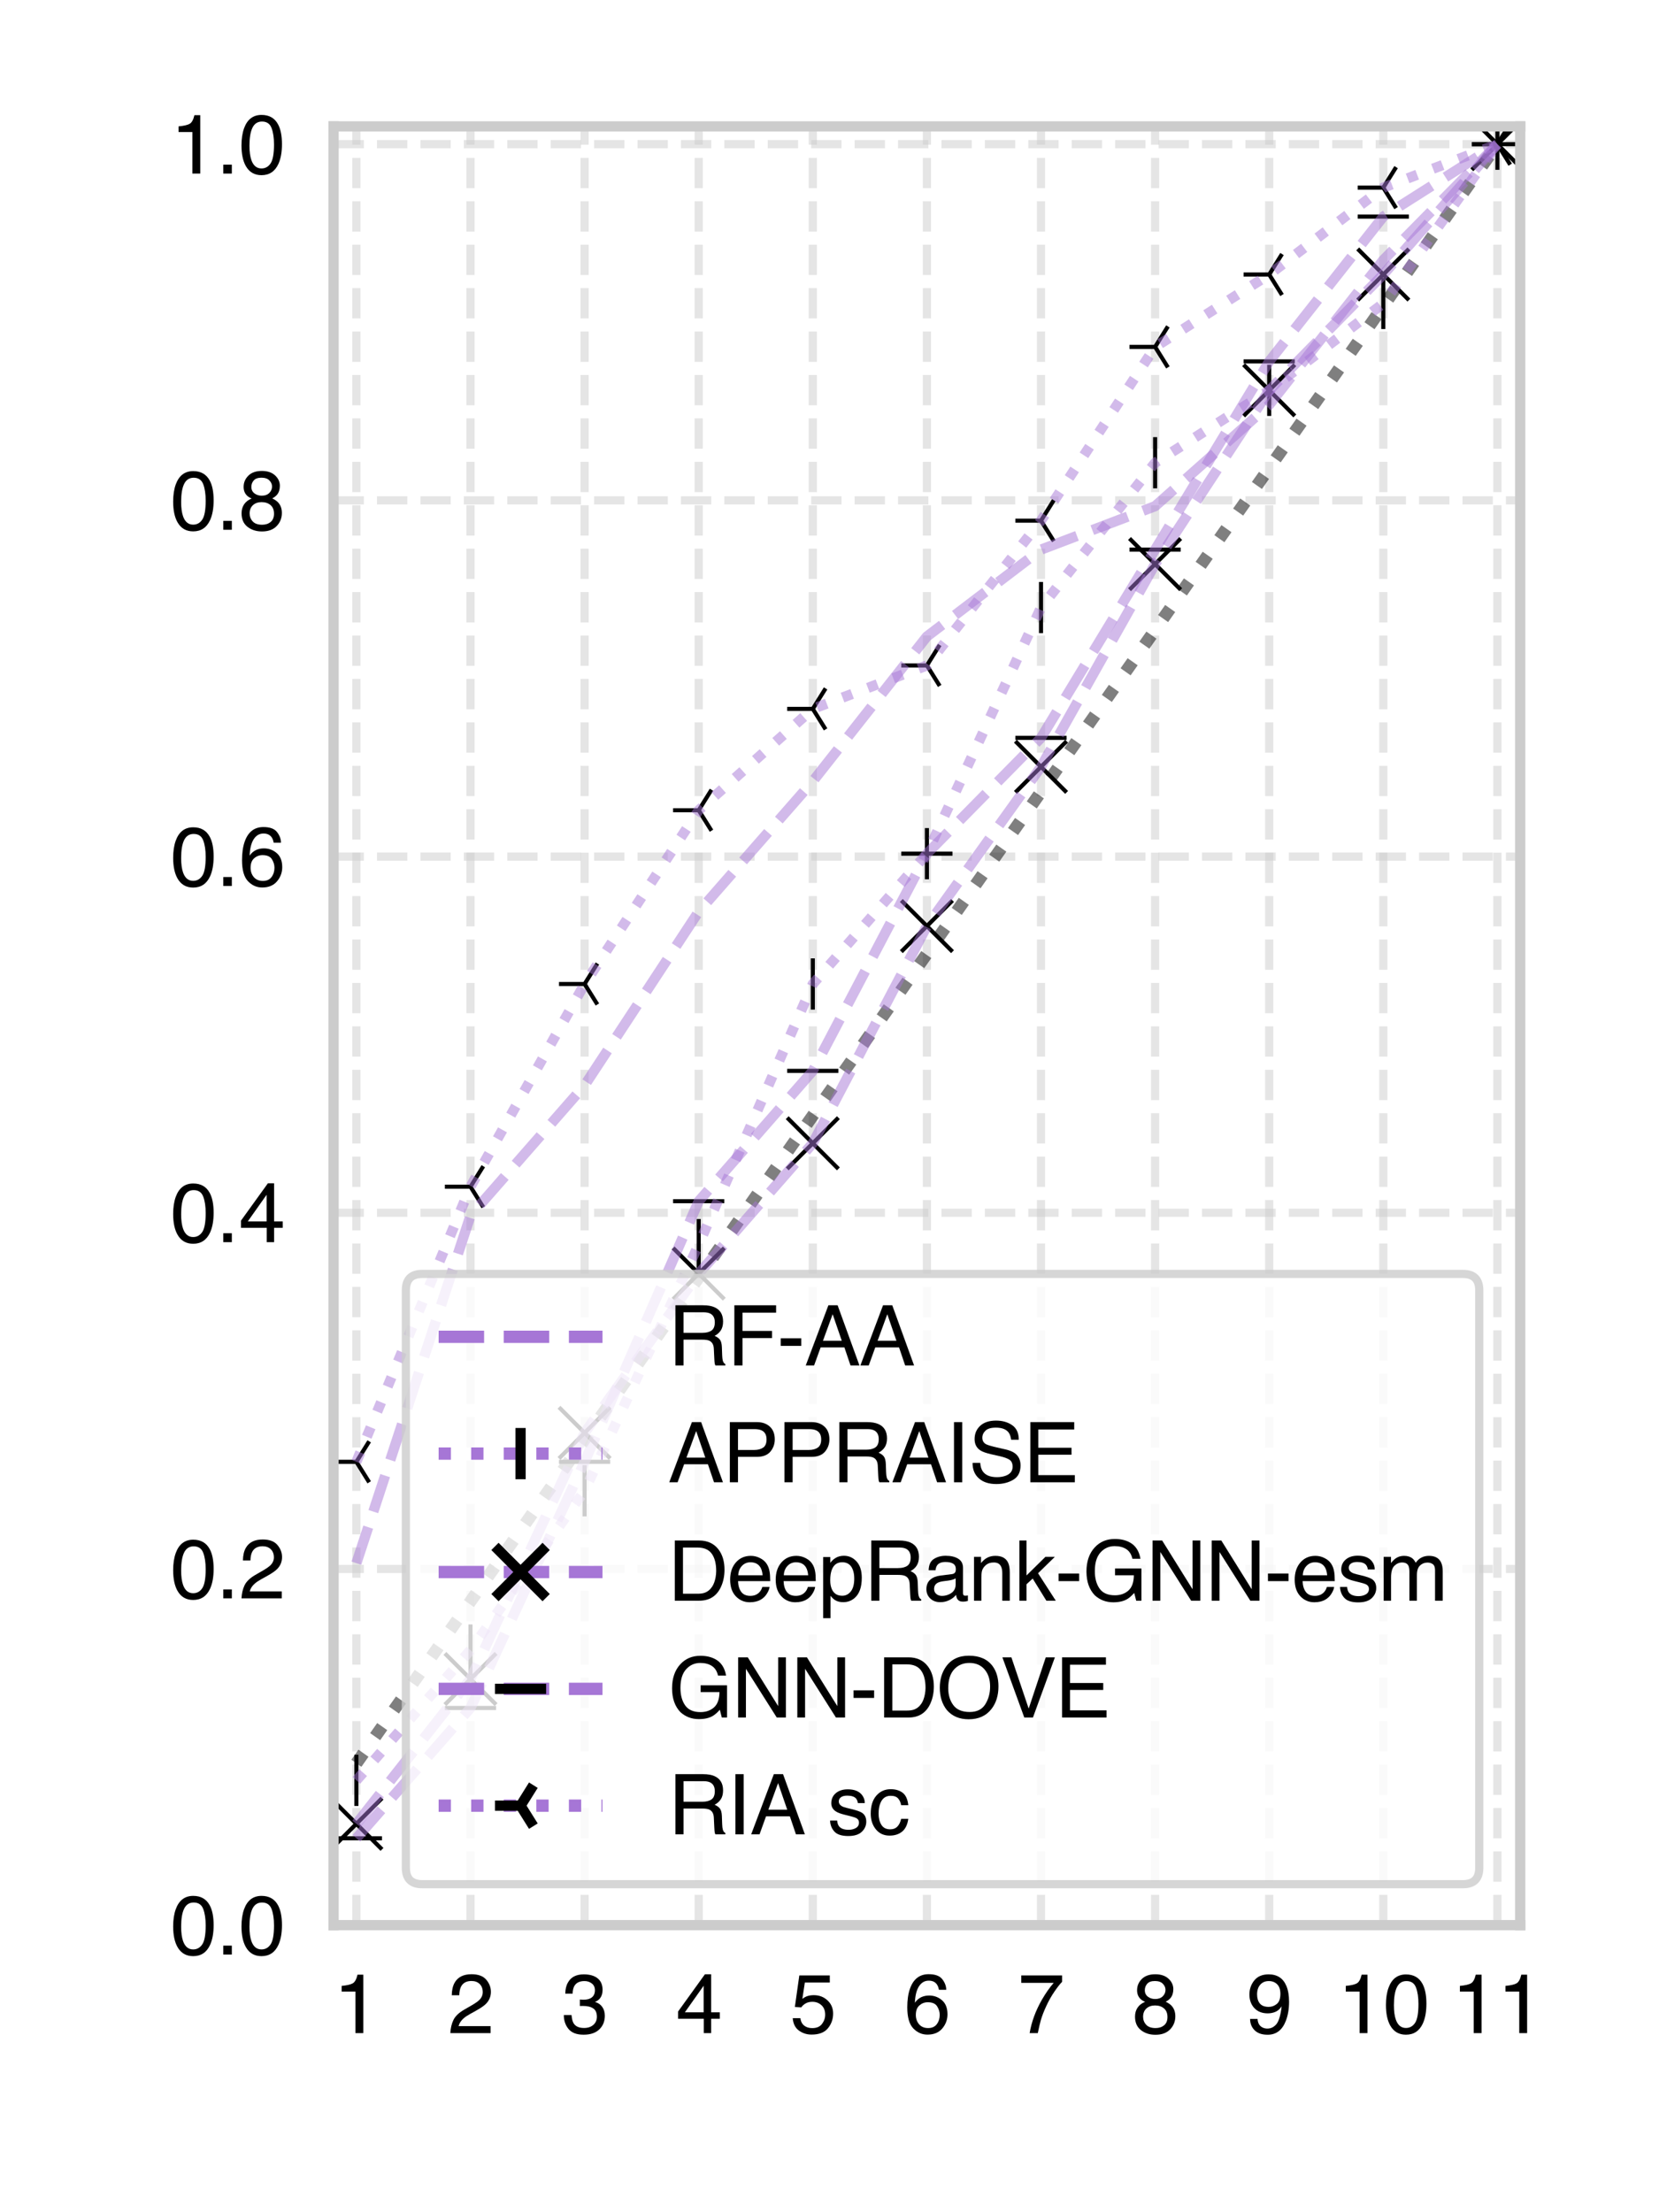 <?xml version="1.0" encoding="utf-8" standalone="no"?>
<!DOCTYPE svg PUBLIC "-//W3C//DTD SVG 1.1//EN"
  "http://www.w3.org/Graphics/SVG/1.1/DTD/svg11.dtd">
<svg xmlns:xlink="http://www.w3.org/1999/xlink" width="162pt" height="216pt" viewBox="0 0 162 216" xmlns="http://www.w3.org/2000/svg" version="1.1">
 <defs>
  <style type="text/css">*{stroke-linejoin: round; stroke-linecap: butt}</style>
 </defs>
 <g id="figure_1">
  <g id="patch_1">
   <path d="M 0 216 
L 162 216 
L 162 0 
L 0 0 
z
" style="fill: #ffffff"/>
  </g>
  <g id="axes_1">
   <g id="patch_2">
    <path d="M 32.573 187.972 
L 148.449 187.972 
L 148.449 12.34 
L 32.573 12.34 
z
" style="fill: #ffffff"/>
   </g>
   <g id="matplotlib.axis_1">
    <g id="xtick_1">
     <g id="line2d_1">
      <path d="M 34.801 187.972 
L 34.801 12.34 
" clip-path="url(#pb4ce91ebf4)" style="fill: none; stroke-dasharray: 2.96,1.28; stroke-dashoffset: 0; stroke: #cccccc; stroke-opacity: 0.5; stroke-width: 0.8"/>
     </g>
     <g id="text_1">
      <!-- 1 -->
      <g transform="translate(32.577 198.511) scale(0.08 -0.08)">
       <defs>
        <path id="Helvetica-31" d="M 613 3169 
L 613 3600 
Q 1222 3659 1462 3798 
Q 1703 3938 1822 4456 
L 2266 4456 
L 2266 0 
L 1666 0 
L 1666 3169 
L 613 3169 
z
" transform="scale(0.016)"/>
       </defs>
       <use xlink:href="#Helvetica-31"/>
      </g>
     </g>
    </g>
    <g id="xtick_2">
     <g id="line2d_2">
      <path d="M 45.943 187.972 
L 45.943 12.34 
" clip-path="url(#pb4ce91ebf4)" style="fill: none; stroke-dasharray: 2.96,1.28; stroke-dashoffset: 0; stroke: #cccccc; stroke-opacity: 0.5; stroke-width: 0.8"/>
     </g>
     <g id="text_2">
      <!-- 2 -->
      <g transform="translate(43.719 198.511) scale(0.08 -0.08)">
       <defs>
        <path id="Helvetica-32" d="M 200 0 
Q 231 578 439 1006 
Q 647 1434 1250 1784 
L 1850 2131 
Q 2253 2366 2416 2531 
Q 2672 2791 2672 3125 
Q 2672 3516 2437 3745 
Q 2203 3975 1813 3975 
Q 1234 3975 1013 3538 
Q 894 3303 881 2888 
L 309 2888 
Q 319 3472 525 3841 
Q 891 4491 1816 4491 
Q 2584 4491 2939 4075 
Q 3294 3659 3294 3150 
Q 3294 2613 2916 2231 
Q 2697 2009 2131 1694 
L 1703 1456 
Q 1397 1288 1222 1134 
Q 909 863 828 531 
L 3272 531 
L 3272 0 
L 200 0 
z
" transform="scale(0.016)"/>
       </defs>
       <use xlink:href="#Helvetica-32"/>
      </g>
     </g>
    </g>
    <g id="xtick_3">
     <g id="line2d_3">
      <path d="M 57.085 187.972 
L 57.085 12.34 
" clip-path="url(#pb4ce91ebf4)" style="fill: none; stroke-dasharray: 2.96,1.28; stroke-dashoffset: 0; stroke: #cccccc; stroke-opacity: 0.5; stroke-width: 0.8"/>
     </g>
     <g id="text_3">
      <!-- 3 -->
      <g transform="translate(54.861 198.511) scale(0.08 -0.08)">
       <defs>
        <path id="Helvetica-33" d="M 1663 -122 
Q 869 -122 511 314 
Q 153 750 153 1375 
L 741 1375 
Q 778 941 903 744 
Q 1122 391 1694 391 
Q 2138 391 2406 628 
Q 2675 866 2675 1241 
Q 2675 1703 2392 1887 
Q 2109 2072 1606 2072 
Q 1550 2072 1492 2070 
Q 1434 2069 1375 2066 
L 1375 2563 
Q 1463 2553 1522 2550 
Q 1581 2547 1650 2547 
Q 1966 2547 2169 2647 
Q 2525 2822 2525 3272 
Q 2525 3606 2287 3787 
Q 2050 3969 1734 3969 
Q 1172 3969 956 3594 
Q 838 3388 822 3006 
L 266 3006 
Q 266 3506 466 3856 
Q 809 4481 1675 4481 
Q 2359 4481 2734 4176 
Q 3109 3872 3109 3294 
Q 3109 2881 2888 2625 
Q 2750 2466 2531 2375 
Q 2884 2278 3082 2001 
Q 3281 1725 3281 1325 
Q 3281 684 2859 281 
Q 2438 -122 1663 -122 
z
" transform="scale(0.016)"/>
       </defs>
       <use xlink:href="#Helvetica-33"/>
      </g>
     </g>
    </g>
    <g id="xtick_4">
     <g id="line2d_4">
      <path d="M 68.227 187.972 
L 68.227 12.34 
" clip-path="url(#pb4ce91ebf4)" style="fill: none; stroke-dasharray: 2.96,1.28; stroke-dashoffset: 0; stroke: #cccccc; stroke-opacity: 0.5; stroke-width: 0.8"/>
     </g>
     <g id="text_4">
      <!-- 4 -->
      <g transform="translate(66.003 198.511) scale(0.08 -0.08)">
       <defs>
        <path id="Helvetica-34" d="M 2116 1584 
L 2116 3613 
L 681 1584 
L 2116 1584 
z
M 2125 0 
L 2125 1094 
L 163 1094 
L 163 1644 
L 2213 4488 
L 2688 4488 
L 2688 1584 
L 3347 1584 
L 3347 1094 
L 2688 1094 
L 2688 0 
L 2125 0 
z
" transform="scale(0.016)"/>
       </defs>
       <use xlink:href="#Helvetica-34"/>
      </g>
     </g>
    </g>
    <g id="xtick_5">
     <g id="line2d_5">
      <path d="M 79.369 187.972 
L 79.369 12.34 
" clip-path="url(#pb4ce91ebf4)" style="fill: none; stroke-dasharray: 2.96,1.28; stroke-dashoffset: 0; stroke: #cccccc; stroke-opacity: 0.5; stroke-width: 0.8"/>
     </g>
     <g id="text_5">
      <!-- 5 -->
      <g transform="translate(77.145 198.511) scale(0.08 -0.08)">
       <defs>
        <path id="Helvetica-35" d="M 791 1141 
Q 847 659 1238 475 
Q 1438 381 1700 381 
Q 2200 381 2440 700 
Q 2681 1019 2681 1406 
Q 2681 1875 2395 2131 
Q 2109 2388 1709 2388 
Q 1419 2388 1211 2275 
Q 1003 2163 856 1963 
L 369 1991 
L 709 4400 
L 3034 4400 
L 3034 3856 
L 1131 3856 
L 941 2613 
Q 1097 2731 1238 2791 
Q 1488 2894 1816 2894 
Q 2431 2894 2859 2497 
Q 3288 2100 3288 1491 
Q 3288 856 2895 371 
Q 2503 -113 1644 -113 
Q 1097 -113 676 195 
Q 256 503 206 1141 
L 791 1141 
z
" transform="scale(0.016)"/>
       </defs>
       <use xlink:href="#Helvetica-35"/>
      </g>
     </g>
    </g>
    <g id="xtick_6">
     <g id="line2d_6">
      <path d="M 90.511 187.972 
L 90.511 12.34 
" clip-path="url(#pb4ce91ebf4)" style="fill: none; stroke-dasharray: 2.96,1.28; stroke-dashoffset: 0; stroke: #cccccc; stroke-opacity: 0.5; stroke-width: 0.8"/>
     </g>
     <g id="text_6">
      <!-- 6 -->
      <g transform="translate(88.286 198.511) scale(0.08 -0.08)">
       <defs>
        <path id="Helvetica-36" d="M 1872 4494 
Q 2622 4494 2917 4105 
Q 3213 3716 3213 3303 
L 2656 3303 
Q 2606 3569 2497 3719 
Q 2294 4000 1881 4000 
Q 1409 4000 1131 3564 
Q 853 3128 822 2316 
Q 1016 2600 1309 2741 
Q 1578 2866 1909 2866 
Q 2472 2866 2890 2506 
Q 3309 2147 3309 1434 
Q 3309 825 2912 354 
Q 2516 -116 1781 -116 
Q 1153 -116 697 361 
Q 241 838 241 1966 
Q 241 2800 444 3381 
Q 834 4494 1872 4494 
z
M 1831 384 
Q 2275 384 2495 682 
Q 2716 981 2716 1388 
Q 2716 1731 2519 2042 
Q 2322 2353 1803 2353 
Q 1441 2353 1167 2112 
Q 894 1872 894 1388 
Q 894 963 1142 673 
Q 1391 384 1831 384 
z
" transform="scale(0.016)"/>
       </defs>
       <use xlink:href="#Helvetica-36"/>
      </g>
     </g>
    </g>
    <g id="xtick_7">
     <g id="line2d_7">
      <path d="M 101.653 187.972 
L 101.653 12.34 
" clip-path="url(#pb4ce91ebf4)" style="fill: none; stroke-dasharray: 2.96,1.28; stroke-dashoffset: 0; stroke: #cccccc; stroke-opacity: 0.5; stroke-width: 0.8"/>
     </g>
     <g id="text_7">
      <!-- 7 -->
      <g transform="translate(99.428 198.511) scale(0.08 -0.08)">
       <defs>
        <path id="Helvetica-37" d="M 3347 4400 
L 3347 3909 
Q 3131 3700 2773 3181 
Q 2416 2663 2141 2063 
Q 1869 1478 1728 997 
Q 1638 688 1494 0 
L 872 0 
Q 1084 1281 1809 2550 
Q 2238 3294 2709 3834 
L 234 3834 
L 234 4400 
L 3347 4400 
z
" transform="scale(0.016)"/>
       </defs>
       <use xlink:href="#Helvetica-37"/>
      </g>
     </g>
    </g>
    <g id="xtick_8">
     <g id="line2d_8">
      <path d="M 112.795 187.972 
L 112.795 12.34 
" clip-path="url(#pb4ce91ebf4)" style="fill: none; stroke-dasharray: 2.96,1.28; stroke-dashoffset: 0; stroke: #cccccc; stroke-opacity: 0.5; stroke-width: 0.8"/>
     </g>
     <g id="text_8">
      <!-- 8 -->
      <g transform="translate(110.57 198.511) scale(0.08 -0.08)">
       <defs>
        <path id="Helvetica-38" d="M 1741 2600 
Q 2113 2600 2322 2808 
Q 2531 3016 2531 3303 
Q 2531 3553 2331 3762 
Q 2131 3972 1722 3972 
Q 1316 3972 1134 3762 
Q 953 3553 953 3272 
Q 953 2956 1187 2778 
Q 1422 2600 1741 2600 
z
M 1775 384 
Q 2166 384 2423 595 
Q 2681 806 2681 1225 
Q 2681 1659 2415 1884 
Q 2150 2109 1734 2109 
Q 1331 2109 1076 1879 
Q 822 1650 822 1244 
Q 822 894 1055 639 
Q 1288 384 1775 384 
z
M 975 2384 
Q 741 2484 609 2619 
Q 363 2869 363 3269 
Q 363 3769 725 4128 
Q 1088 4488 1753 4488 
Q 2397 4488 2762 4148 
Q 3128 3809 3128 3356 
Q 3128 2938 2916 2678 
Q 2797 2531 2547 2391 
Q 2825 2263 2984 2097 
Q 3281 1784 3281 1284 
Q 3281 694 2884 283 
Q 2488 -128 1763 -128 
Q 1109 -128 657 226 
Q 206 581 206 1256 
Q 206 1653 400 1942 
Q 594 2231 975 2384 
z
" transform="scale(0.016)"/>
       </defs>
       <use xlink:href="#Helvetica-38"/>
      </g>
     </g>
    </g>
    <g id="xtick_9">
     <g id="line2d_9">
      <path d="M 123.937 187.972 
L 123.937 12.34 
" clip-path="url(#pb4ce91ebf4)" style="fill: none; stroke-dasharray: 2.96,1.28; stroke-dashoffset: 0; stroke: #cccccc; stroke-opacity: 0.5; stroke-width: 0.8"/>
     </g>
     <g id="text_9">
      <!-- 9 -->
      <g transform="translate(121.712 198.511) scale(0.08 -0.08)">
       <defs>
        <path id="Helvetica-39" d="M 850 1081 
Q 875 616 1209 438 
Q 1381 344 1597 344 
Q 2000 344 2284 680 
Q 2569 1016 2688 2044 
Q 2500 1747 2223 1626 
Q 1947 1506 1628 1506 
Q 981 1506 604 1909 
Q 228 2313 228 2947 
Q 228 3556 600 4018 
Q 972 4481 1697 4481 
Q 2675 4481 3047 3600 
Q 3253 3116 3253 2388 
Q 3253 1566 3006 931 
Q 2597 -125 1619 -125 
Q 963 -125 622 219 
Q 281 563 281 1081 
L 850 1081 
z
M 1703 2000 
Q 2038 2000 2314 2220 
Q 2591 2441 2591 2991 
Q 2591 3484 2342 3726 
Q 2094 3969 1709 3969 
Q 1297 3969 1055 3692 
Q 813 3416 813 2953 
Q 813 2516 1025 2258 
Q 1238 2000 1703 2000 
z
" transform="scale(0.016)"/>
       </defs>
       <use xlink:href="#Helvetica-39"/>
      </g>
     </g>
    </g>
    <g id="xtick_10">
     <g id="line2d_10">
      <path d="M 135.078 187.972 
L 135.078 12.34 
" clip-path="url(#pb4ce91ebf4)" style="fill: none; stroke-dasharray: 2.96,1.28; stroke-dashoffset: 0; stroke: #cccccc; stroke-opacity: 0.5; stroke-width: 0.8"/>
     </g>
     <g id="text_10">
      <!-- 10 -->
      <g transform="translate(130.63 198.511) scale(0.08 -0.08)">
       <defs>
        <path id="Helvetica-30" d="M 1731 4475 
Q 2600 4475 2988 3759 
Q 3288 3206 3288 2244 
Q 3288 1331 3016 734 
Q 2622 -122 1728 -122 
Q 922 -122 528 578 
Q 200 1163 200 2147 
Q 200 2909 397 3456 
Q 766 4475 1731 4475 
z
M 1725 391 
Q 2163 391 2422 778 
Q 2681 1166 2681 2222 
Q 2681 2984 2493 3476 
Q 2306 3969 1766 3969 
Q 1269 3969 1039 3501 
Q 809 3034 809 2125 
Q 809 1441 956 1025 
Q 1181 391 1725 391 
z
" transform="scale(0.016)"/>
       </defs>
       <use xlink:href="#Helvetica-31"/>
       <use xlink:href="#Helvetica-30" transform="translate(55.615 0)"/>
      </g>
     </g>
    </g>
    <g id="xtick_11">
     <g id="line2d_11">
      <path d="M 146.22 187.972 
L 146.22 12.34 
" clip-path="url(#pb4ce91ebf4)" style="fill: none; stroke-dasharray: 2.96,1.28; stroke-dashoffset: 0; stroke: #cccccc; stroke-opacity: 0.5; stroke-width: 0.8"/>
     </g>
     <g id="text_11">
      <!-- 11 -->
      <g transform="translate(141.772 198.511) scale(0.08 -0.08)">
       <use xlink:href="#Helvetica-31"/>
       <use xlink:href="#Helvetica-31" transform="translate(55.615 0)"/>
      </g>
     </g>
    </g>
   </g>
   <g id="matplotlib.axis_2">
    <g id="ytick_1">
     <g id="line2d_12">
      <path d="M 32.573 187.972 
L 148.449 187.972 
" clip-path="url(#pb4ce91ebf4)" style="fill: none; stroke-dasharray: 2.96,1.28; stroke-dashoffset: 0; stroke: #cccccc; stroke-opacity: 0.5; stroke-width: 0.8"/>
     </g>
     <g id="text_12">
      <!-- 0.0 -->
      <g transform="translate(16.653 190.841) scale(0.08 -0.08)">
       <defs>
        <path id="Helvetica-2e" d="M 547 681 
L 1200 681 
L 1200 0 
L 547 0 
L 547 681 
z
" transform="scale(0.016)"/>
       </defs>
       <use xlink:href="#Helvetica-30"/>
       <use xlink:href="#Helvetica-2e" transform="translate(55.615 0)"/>
       <use xlink:href="#Helvetica-30" transform="translate(83.398 0)"/>
      </g>
     </g>
    </g>
    <g id="ytick_2">
     <g id="line2d_13">
      <path d="M 32.573 153.193 
L 148.449 153.193 
" clip-path="url(#pb4ce91ebf4)" style="fill: none; stroke-dasharray: 2.96,1.28; stroke-dashoffset: 0; stroke: #cccccc; stroke-opacity: 0.5; stroke-width: 0.8"/>
     </g>
     <g id="text_13">
      <!-- 0.2 -->
      <g transform="translate(16.653 156.063) scale(0.08 -0.08)">
       <use xlink:href="#Helvetica-30"/>
       <use xlink:href="#Helvetica-2e" transform="translate(55.615 0)"/>
       <use xlink:href="#Helvetica-32" transform="translate(83.398 0)"/>
      </g>
     </g>
    </g>
    <g id="ytick_3">
     <g id="line2d_14">
      <path d="M 32.573 118.415 
L 148.449 118.415 
" clip-path="url(#pb4ce91ebf4)" style="fill: none; stroke-dasharray: 2.96,1.28; stroke-dashoffset: 0; stroke: #cccccc; stroke-opacity: 0.5; stroke-width: 0.8"/>
     </g>
     <g id="text_14">
      <!-- 0.4 -->
      <g transform="translate(16.653 121.284) scale(0.08 -0.08)">
       <use xlink:href="#Helvetica-30"/>
       <use xlink:href="#Helvetica-2e" transform="translate(55.615 0)"/>
       <use xlink:href="#Helvetica-34" transform="translate(83.398 0)"/>
      </g>
     </g>
    </g>
    <g id="ytick_4">
     <g id="line2d_15">
      <path d="M 32.573 83.636 
L 148.449 83.636 
" clip-path="url(#pb4ce91ebf4)" style="fill: none; stroke-dasharray: 2.96,1.28; stroke-dashoffset: 0; stroke: #cccccc; stroke-opacity: 0.5; stroke-width: 0.8"/>
     </g>
     <g id="text_15">
      <!-- 0.6 -->
      <g transform="translate(16.653 86.505) scale(0.08 -0.08)">
       <use xlink:href="#Helvetica-30"/>
       <use xlink:href="#Helvetica-2e" transform="translate(55.615 0)"/>
       <use xlink:href="#Helvetica-36" transform="translate(83.398 0)"/>
      </g>
     </g>
    </g>
    <g id="ytick_5">
     <g id="line2d_16">
      <path d="M 32.573 48.857 
L 148.449 48.857 
" clip-path="url(#pb4ce91ebf4)" style="fill: none; stroke-dasharray: 2.96,1.28; stroke-dashoffset: 0; stroke: #cccccc; stroke-opacity: 0.5; stroke-width: 0.8"/>
     </g>
     <g id="text_16">
      <!-- 0.8 -->
      <g transform="translate(16.653 51.727) scale(0.08 -0.08)">
       <use xlink:href="#Helvetica-30"/>
       <use xlink:href="#Helvetica-2e" transform="translate(55.615 0)"/>
       <use xlink:href="#Helvetica-38" transform="translate(83.398 0)"/>
      </g>
     </g>
    </g>
    <g id="ytick_6">
     <g id="line2d_17">
      <path d="M 32.573 14.079 
L 148.449 14.079 
" clip-path="url(#pb4ce91ebf4)" style="fill: none; stroke-dasharray: 2.96,1.28; stroke-dashoffset: 0; stroke: #cccccc; stroke-opacity: 0.5; stroke-width: 0.8"/>
     </g>
     <g id="text_17">
      <!-- 1.0 -->
      <g transform="translate(16.653 16.948) scale(0.08 -0.08)">
       <use xlink:href="#Helvetica-31"/>
       <use xlink:href="#Helvetica-2e" transform="translate(55.615 0)"/>
       <use xlink:href="#Helvetica-30" transform="translate(83.398 0)"/>
      </g>
     </g>
    </g>
   </g>
   <g id="FillBetweenPolyCollection_1"/>
   <g id="FillBetweenPolyCollection_2"/>
   <g id="FillBetweenPolyCollection_3"/>
   <g id="FillBetweenPolyCollection_4"/>
   <g id="FillBetweenPolyCollection_5"/>
   <g id="FillBetweenPolyCollection_6"/>
   <g id="FillBetweenPolyCollection_7"/>
   <g id="FillBetweenPolyCollection_8"/>
   <g id="FillBetweenPolyCollection_9"/>
   <g id="FillBetweenPolyCollection_10"/>
   <g id="FillBetweenPolyCollection_11"/>
   <g id="FillBetweenPolyCollection_12"/>
   <g id="FillBetweenPolyCollection_13"/>
   <g id="FillBetweenPolyCollection_14"/>
   <g id="FillBetweenPolyCollection_15"/>
   <g id="FillBetweenPolyCollection_16"/>
   <g id="FillBetweenPolyCollection_17"/>
   <g id="FillBetweenPolyCollection_18"/>
   <g id="FillBetweenPolyCollection_19"/>
   <g id="FillBetweenPolyCollection_20"/>
   <g id="FillBetweenPolyCollection_21"/>
   <g id="FillBetweenPolyCollection_22"/>
   <g id="FillBetweenPolyCollection_23"/>
   <g id="FillBetweenPolyCollection_24"/>
   <g id="FillBetweenPolyCollection_25"/>
   <g id="FillBetweenPolyCollection_26"/>
   <g id="FillBetweenPolyCollection_27"/>
   <g id="PathCollection_1">
    <path clip-path="url(#pb4ce91ebf4)" style="stroke: #000000; stroke-width: 0.4"/>
    <path clip-path="url(#pb4ce91ebf4)" style="stroke: #000000; stroke-width: 0.4"/>
    <path clip-path="url(#pb4ce91ebf4)" style="stroke: #000000; stroke-width: 0.4"/>
    <path clip-path="url(#pb4ce91ebf4)" style="stroke: #000000; stroke-width: 0.4"/>
    <path clip-path="url(#pb4ce91ebf4)" style="stroke: #000000; stroke-width: 0.4"/>
    <path clip-path="url(#pb4ce91ebf4)" style="stroke: #000000; stroke-width: 0.4"/>
    <path clip-path="url(#pb4ce91ebf4)" style="stroke: #000000; stroke-width: 0.4"/>
    <path clip-path="url(#pb4ce91ebf4)" style="stroke: #000000; stroke-width: 0.4"/>
    <path clip-path="url(#pb4ce91ebf4)" style="stroke: #000000; stroke-width: 0.4"/>
    <path clip-path="url(#pb4ce91ebf4)" style="stroke: #000000; stroke-width: 0.4"/>
    <path clip-path="url(#pb4ce91ebf4)" style="stroke: #000000; stroke-width: 0.4"/>
    <path d="M 34.801 176.334 
L 34.801 171.334 
" clip-path="url(#pb4ce91ebf4)" style="stroke: #000000; stroke-width: 0.4"/>
    <path d="M 45.943 163.61 
L 45.943 158.61 
" clip-path="url(#pb4ce91ebf4)" style="stroke: #000000; stroke-width: 0.4"/>
    <path d="M 57.085 148.059 
L 57.085 143.059 
" clip-path="url(#pb4ce91ebf4)" style="stroke: #000000; stroke-width: 0.4"/>
    <path d="M 68.227 124.025 
L 68.227 119.025 
" clip-path="url(#pb4ce91ebf4)" style="stroke: #000000; stroke-width: 0.4"/>
    <path d="M 79.369 98.577 
L 79.369 93.577 
" clip-path="url(#pb4ce91ebf4)" style="stroke: #000000; stroke-width: 0.4"/>
    <path d="M 90.511 85.853 
L 90.511 80.853 
" clip-path="url(#pb4ce91ebf4)" style="stroke: #000000; stroke-width: 0.4"/>
    <path d="M 101.653 61.819 
L 101.653 56.819 
" clip-path="url(#pb4ce91ebf4)" style="stroke: #000000; stroke-width: 0.4"/>
    <path d="M 112.795 47.682 
L 112.795 42.682 
" clip-path="url(#pb4ce91ebf4)" style="stroke: #000000; stroke-width: 0.4"/>
    <path d="M 123.937 40.613 
L 123.937 35.613 
" clip-path="url(#pb4ce91ebf4)" style="stroke: #000000; stroke-width: 0.4"/>
    <path d="M 135.078 32.13 
L 135.078 27.13 
" clip-path="url(#pb4ce91ebf4)" style="stroke: #000000; stroke-width: 0.4"/>
    <path d="M 146.22 16.579 
L 146.22 11.579 
" clip-path="url(#pb4ce91ebf4)" style="stroke: #000000; stroke-width: 0.4"/>
    <path d="M 32.301 180.576 
L 37.301 175.576 
M 32.301 175.576 
L 37.301 180.576 
" clip-path="url(#pb4ce91ebf4)" style="stroke: #000000; stroke-width: 0.4"/>
    <path d="M 43.443 166.438 
L 48.443 161.438 
M 43.443 161.438 
L 48.443 166.438 
" clip-path="url(#pb4ce91ebf4)" style="stroke: #000000; stroke-width: 0.4"/>
    <path d="M 54.585 142.404 
L 59.585 137.404 
M 54.585 137.404 
L 59.585 142.404 
" clip-path="url(#pb4ce91ebf4)" style="stroke: #000000; stroke-width: 0.4"/>
    <path d="M 65.727 126.853 
L 70.727 121.853 
M 65.727 121.853 
L 70.727 126.853 
" clip-path="url(#pb4ce91ebf4)" style="stroke: #000000; stroke-width: 0.4"/>
    <path d="M 76.869 114.129 
L 81.869 109.129 
M 76.869 109.129 
L 81.869 114.129 
" clip-path="url(#pb4ce91ebf4)" style="stroke: #000000; stroke-width: 0.4"/>
    <path d="M 88.011 92.922 
L 93.011 87.922 
M 88.011 87.922 
L 93.011 92.922 
" clip-path="url(#pb4ce91ebf4)" style="stroke: #000000; stroke-width: 0.4"/>
    <path d="M 99.153 77.371 
L 104.153 72.371 
M 99.153 72.371 
L 104.153 77.371 
" clip-path="url(#pb4ce91ebf4)" style="stroke: #000000; stroke-width: 0.4"/>
    <path d="M 110.295 57.578 
L 115.295 52.578 
M 110.295 52.578 
L 115.295 57.578 
" clip-path="url(#pb4ce91ebf4)" style="stroke: #000000; stroke-width: 0.4"/>
    <path d="M 121.437 40.613 
L 126.437 35.613 
M 121.437 35.613 
L 126.437 40.613 
" clip-path="url(#pb4ce91ebf4)" style="stroke: #000000; stroke-width: 0.4"/>
    <path d="M 132.578 29.303 
L 137.578 24.303 
M 132.578 24.303 
L 137.578 29.303 
" clip-path="url(#pb4ce91ebf4)" style="stroke: #000000; stroke-width: 0.4"/>
    <path d="M 143.72 16.579 
L 148.72 11.579 
M 143.72 11.579 
L 148.72 16.579 
" clip-path="url(#pb4ce91ebf4)" style="stroke: #000000; stroke-width: 0.4"/>
    <path d="M 37.301 179.489 
L 32.301 179.489 
" clip-path="url(#pb4ce91ebf4)" style="stroke: #000000; stroke-width: 0.4"/>
    <path d="M 48.443 166.766 
L 43.443 166.766 
" clip-path="url(#pb4ce91ebf4)" style="stroke: #000000; stroke-width: 0.4"/>
    <path d="M 59.585 142.731 
L 54.585 142.731 
" clip-path="url(#pb4ce91ebf4)" style="stroke: #000000; stroke-width: 0.4"/>
    <path d="M 70.727 117.284 
L 65.727 117.284 
" clip-path="url(#pb4ce91ebf4)" style="stroke: #000000; stroke-width: 0.4"/>
    <path d="M 81.869 104.56 
L 76.869 104.56 
" clip-path="url(#pb4ce91ebf4)" style="stroke: #000000; stroke-width: 0.4"/>
    <path d="M 93.011 83.353 
L 88.011 83.353 
" clip-path="url(#pb4ce91ebf4)" style="stroke: #000000; stroke-width: 0.4"/>
    <path d="M 104.153 72.043 
L 99.153 72.043 
" clip-path="url(#pb4ce91ebf4)" style="stroke: #000000; stroke-width: 0.4"/>
    <path d="M 115.295 53.664 
L 110.295 53.664 
" clip-path="url(#pb4ce91ebf4)" style="stroke: #000000; stroke-width: 0.4"/>
    <path d="M 126.437 35.285 
L 121.437 35.285 
" clip-path="url(#pb4ce91ebf4)" style="stroke: #000000; stroke-width: 0.4"/>
    <path d="M 137.578 21.148 
L 132.578 21.148 
" clip-path="url(#pb4ce91ebf4)" style="stroke: #000000; stroke-width: 0.4"/>
    <path d="M 148.72 14.079 
L 143.72 14.079 
" clip-path="url(#pb4ce91ebf4)" style="stroke: #000000; stroke-width: 0.4"/>
    <path d="M 34.801 142.731 
L 32.301 142.731 
M 34.801 142.731 
L 36.051 144.731 
M 34.801 142.731 
L 36.051 140.731 
" clip-path="url(#pb4ce91ebf4)" style="stroke: #000000; stroke-width: 0.4"/>
    <path d="M 45.943 115.87 
L 43.443 115.87 
M 45.943 115.87 
L 47.193 117.87 
M 45.943 115.87 
L 47.193 113.87 
" clip-path="url(#pb4ce91ebf4)" style="stroke: #000000; stroke-width: 0.4"/>
    <path d="M 57.085 96.077 
L 54.585 96.077 
M 57.085 96.077 
L 58.335 98.077 
M 57.085 96.077 
L 58.335 94.077 
" clip-path="url(#pb4ce91ebf4)" style="stroke: #000000; stroke-width: 0.4"/>
    <path d="M 68.227 79.112 
L 65.727 79.112 
M 68.227 79.112 
L 69.477 81.112 
M 68.227 79.112 
L 69.477 77.112 
" clip-path="url(#pb4ce91ebf4)" style="stroke: #000000; stroke-width: 0.4"/>
    <path d="M 79.369 69.216 
L 76.869 69.216 
M 79.369 69.216 
L 80.619 71.216 
M 79.369 69.216 
L 80.619 67.216 
" clip-path="url(#pb4ce91ebf4)" style="stroke: #000000; stroke-width: 0.4"/>
    <path d="M 90.511 64.974 
L 88.011 64.974 
M 90.511 64.974 
L 91.761 66.974 
M 90.511 64.974 
L 91.761 62.974 
" clip-path="url(#pb4ce91ebf4)" style="stroke: #000000; stroke-width: 0.4"/>
    <path d="M 101.653 50.837 
L 99.153 50.837 
M 101.653 50.837 
L 102.903 52.837 
M 101.653 50.837 
L 102.903 48.837 
" clip-path="url(#pb4ce91ebf4)" style="stroke: #000000; stroke-width: 0.4"/>
    <path d="M 112.795 33.871 
L 110.295 33.871 
M 112.795 33.871 
L 114.045 35.871 
M 112.795 33.871 
L 114.045 31.871 
" clip-path="url(#pb4ce91ebf4)" style="stroke: #000000; stroke-width: 0.4"/>
    <path d="M 123.937 26.803 
L 121.437 26.803 
M 123.937 26.803 
L 125.187 28.803 
M 123.937 26.803 
L 125.187 24.803 
" clip-path="url(#pb4ce91ebf4)" style="stroke: #000000; stroke-width: 0.4"/>
    <path d="M 135.078 18.32 
L 132.578 18.32 
M 135.078 18.32 
L 136.328 20.32 
M 135.078 18.32 
L 136.328 16.32 
" clip-path="url(#pb4ce91ebf4)" style="stroke: #000000; stroke-width: 0.4"/>
    <path d="M 146.22 14.079 
L 143.72 14.079 
M 146.22 14.079 
L 147.47 16.079 
M 146.22 14.079 
L 147.47 12.079 
" clip-path="url(#pb4ce91ebf4)" style="stroke: #000000; stroke-width: 0.4"/>
   </g>
   <g id="line2d_18">
    <path d="M 34.801 172.164 
L 45.943 156.355 
L 57.085 140.547 
L 68.227 124.738 
L 79.369 108.93 
L 90.511 93.121 
L 101.653 77.313 
L 112.795 61.504 
L 123.937 45.696 
L 135.078 29.887 
L 146.22 14.079 
" clip-path="url(#pb4ce91ebf4)" style="fill: none; stroke-dasharray: 1.2,1.98; stroke-dashoffset: 0; stroke: #000000; stroke-opacity: 0.5; stroke-width: 1.2"/>
   </g>
   <g id="line2d_19"/>
   <g id="line2d_20"/>
   <g id="line2d_21"/>
   <g id="line2d_22"/>
   <g id="line2d_23"/>
   <g id="line2d_24"/>
   <g id="line2d_25"/>
   <g id="line2d_26"/>
   <g id="line2d_27">
    <path d="M 34.801 152.628 
L 45.943 118.697 
L 57.085 105.974 
L 68.227 89.008 
L 79.369 76.284 
L 90.511 62.147 
L 101.653 53.664 
L 112.795 49.423 
L 123.937 39.527 
L 135.078 25.389 
L 146.22 14.079 
" clip-path="url(#pb4ce91ebf4)" style="fill: none; stroke-dasharray: 3.7,1.6; stroke-dashoffset: 0; stroke: #a676d6; stroke-opacity: 0.5"/>
   </g>
   <g id="line2d_28">
    <path d="M 34.801 173.834 
L 45.943 161.11 
L 57.085 145.559 
L 68.227 121.525 
L 79.369 96.077 
L 90.511 83.353 
L 101.653 59.319 
L 112.795 45.182 
L 123.937 38.113 
L 135.078 29.63 
L 146.22 14.079 
" clip-path="url(#pb4ce91ebf4)" style="fill: none; stroke-dasharray: 1,1.65; stroke-dashoffset: 0; stroke: #a676d6; stroke-opacity: 0.5"/>
   </g>
   <g id="line2d_29"/>
   <g id="line2d_30">
    <path d="M 34.801 142.731 
L 45.943 115.87 
L 57.085 96.077 
L 68.227 79.112 
L 79.369 69.216 
L 90.511 64.974 
L 101.653 50.837 
L 112.795 33.871 
L 123.937 26.803 
L 135.078 18.32 
L 146.22 14.079 
" clip-path="url(#pb4ce91ebf4)" style="fill: none; stroke-dasharray: 1,1.65; stroke-dashoffset: 0; stroke: #a676d6; stroke-opacity: 0.5"/>
   </g>
   <g id="line2d_31">
    <path d="M 34.801 178.076 
L 45.943 163.938 
L 57.085 139.904 
L 68.227 124.353 
L 79.369 111.629 
L 90.511 90.422 
L 101.653 74.871 
L 112.795 55.078 
L 123.937 38.113 
L 135.078 26.803 
L 146.22 14.079 
" clip-path="url(#pb4ce91ebf4)" style="fill: none; stroke-dasharray: 3.7,1.6; stroke-dashoffset: 0; stroke: #a676d6; stroke-opacity: 0.5"/>
   </g>
   <g id="line2d_32">
    <path d="M 34.801 179.489 
L 45.943 166.766 
L 57.085 142.731 
L 68.227 117.284 
L 79.369 104.56 
L 90.511 83.353 
L 101.653 72.043 
L 112.795 53.664 
L 123.937 35.285 
L 135.078 21.148 
L 146.22 14.079 
" clip-path="url(#pb4ce91ebf4)" style="fill: none; stroke-dasharray: 3.7,1.6; stroke-dashoffset: 0; stroke: #a676d6; stroke-opacity: 0.5"/>
   </g>
   <g id="line2d_33"/>
   <g id="line2d_34"/>
   <g id="line2d_35"/>
   <g id="line2d_36"/>
   <g id="line2d_37"/>
   <g id="line2d_38"/>
   <g id="line2d_39"/>
   <g id="line2d_40"/>
   <g id="line2d_41"/>
   <g id="line2d_42"/>
   <g id="line2d_43"/>
   <g id="line2d_44"/>
   <g id="line2d_45"/>
   <g id="line2d_46"/>
   <g id="line2d_47"/>
   <g id="line2d_48"/>
   <g id="line2d_49"/>
   <g id="line2d_50"/>
   <g id="patch_3">
    <path d="M 32.573 187.972 
L 32.573 12.34 
" style="fill: none; stroke: #cccccc; stroke-linejoin: miter; stroke-linecap: square"/>
   </g>
   <g id="patch_4">
    <path d="M 148.449 187.972 
L 148.449 12.34 
" style="fill: none; stroke: #cccccc; stroke-linejoin: miter; stroke-linecap: square"/>
   </g>
   <g id="patch_5">
    <path d="M 32.573 187.972 
L 148.449 187.972 
" style="fill: none; stroke: #cccccc; stroke-linejoin: miter; stroke-linecap: square"/>
   </g>
   <g id="patch_6">
    <path d="M 32.573 12.34 
L 148.449 12.34 
" style="fill: none; stroke: #cccccc; stroke-linejoin: miter; stroke-linecap: square"/>
   </g>
   <g id="legend_1">
    <g id="patch_7">
     <path d="M 41.232 183.972 
L 142.849 183.972 
Q 144.449 183.972 144.449 182.372 
L 144.449 125.984 
Q 144.449 124.385 142.849 124.385 
L 41.232 124.385 
Q 39.632 124.385 39.632 125.984 
L 39.632 182.372 
Q 39.632 183.972 41.232 183.972 
z
" style="fill: #ffffff; opacity: 0.8; stroke: #cccccc; stroke-width: 0.8; stroke-linejoin: miter"/>
    </g>
    <g id="line2d_51">
     <path d="M 42.832 130.523 
L 50.832 130.523 
L 58.832 130.523 
" style="fill: none; stroke-dasharray: 4.44,1.92; stroke-dashoffset: 0; stroke: #a676d6; stroke-width: 1.2"/>
    </g>
    <g id="text_18">
     <!-- RF-AA -->
     <g transform="translate(65.232 133.323) scale(0.08 -0.08)">
      <defs>
       <path id="Helvetica-52" d="M 2622 2488 
Q 3059 2488 3314 2663 
Q 3569 2838 3569 3294 
Q 3569 3784 3213 3963 
Q 3022 4056 2703 4056 
L 1184 4056 
L 1184 2488 
L 2622 2488 
z
M 563 4591 
L 2688 4591 
Q 3213 4591 3553 4438 
Q 4200 4144 4200 3353 
Q 4200 2941 4029 2678 
Q 3859 2416 3553 2256 
Q 3822 2147 3958 1969 
Q 4094 1791 4109 1391 
L 4131 775 
Q 4141 513 4175 384 
Q 4231 166 4375 103 
L 4375 0 
L 3613 0 
Q 3581 59 3562 153 
Q 3544 247 3531 516 
L 3494 1281 
Q 3472 1731 3159 1884 
Q 2981 1969 2600 1969 
L 1184 1969 
L 1184 0 
L 563 0 
L 563 4591 
z
" transform="scale(0.016)"/>
       <path id="Helvetica-46" d="M 547 4591 
L 3731 4591 
L 3731 4028 
L 1169 4028 
L 1169 2634 
L 3422 2634 
L 3422 2088 
L 1169 2088 
L 1169 0 
L 547 0 
L 547 4591 
z
" transform="scale(0.016)"/>
       <path id="Helvetica-2d" d="M 266 2072 
L 1834 2072 
L 1834 1494 
L 266 1494 
L 266 2072 
z
" transform="scale(0.016)"/>
       <path id="Helvetica-41" d="M 2844 1881 
L 2147 3909 
L 1406 1881 
L 2844 1881 
z
M 1822 4591 
L 2525 4591 
L 4191 0 
L 3509 0 
L 3044 1375 
L 1228 1375 
L 731 0 
L 94 0 
L 1822 4591 
z
" transform="scale(0.016)"/>
      </defs>
      <use xlink:href="#Helvetica-52"/>
      <use xlink:href="#Helvetica-46" transform="translate(72.217 0)"/>
      <use xlink:href="#Helvetica-2d" transform="translate(133.301 0)"/>
      <use xlink:href="#Helvetica-41" transform="translate(166.602 0)"/>
      <use xlink:href="#Helvetica-41" transform="translate(233.301 0)"/>
     </g>
    </g>
    <g id="line2d_52">
     <path d="M 42.832 141.929 
L 50.832 141.929 
L 58.832 141.929 
" style="fill: none; stroke-dasharray: 1.2,1.98; stroke-dashoffset: 0; stroke: #a676d6; stroke-width: 1.2"/>
     <defs>
      <path id="m40e3107f11" d="M 0 2.5 
L 0 -2.5 
" style="stroke: #000000"/>
     </defs>
     <g>
      <use xlink:href="#m40e3107f11" x="50.832" y="141.929" style="stroke: #000000"/>
     </g>
    </g>
    <g id="text_19">
     <!-- APPRAISE -->
     <g transform="translate(65.232 144.73) scale(0.08 -0.08)">
      <defs>
       <path id="Helvetica-50" d="M 547 4591 
L 2613 4591 
Q 3225 4591 3600 4245 
Q 3975 3900 3975 3275 
Q 3975 2738 3640 2339 
Q 3306 1941 2613 1941 
L 1169 1941 
L 1169 0 
L 547 0 
L 547 4591 
z
M 3347 3272 
Q 3347 3778 2972 3959 
Q 2766 4056 2406 4056 
L 1169 4056 
L 1169 2466 
L 2406 2466 
Q 2825 2466 3086 2644 
Q 3347 2822 3347 3272 
z
" transform="scale(0.016)"/>
       <path id="Helvetica-49" d="M 628 4591 
L 1256 4591 
L 1256 0 
L 628 0 
L 628 4591 
z
" transform="scale(0.016)"/>
       <path id="Helvetica-53" d="M 894 1481 
Q 916 1091 1078 847 
Q 1388 391 2169 391 
Q 2519 391 2806 491 
Q 3363 684 3363 1184 
Q 3363 1559 3128 1719 
Q 2891 1875 2384 1991 
L 1763 2131 
Q 1153 2269 900 2434 
Q 463 2722 463 3294 
Q 463 3913 891 4309 
Q 1319 4706 2103 4706 
Q 2825 4706 3329 4357 
Q 3834 4009 3834 3244 
L 3250 3244 
Q 3203 3613 3050 3809 
Q 2766 4169 2084 4169 
Q 1534 4169 1293 3937 
Q 1053 3706 1053 3400 
Q 1053 3063 1334 2906 
Q 1519 2806 2169 2656 
L 2813 2509 
Q 3278 2403 3531 2219 
Q 3969 1897 3969 1284 
Q 3969 522 3414 194 
Q 2859 -134 2125 -134 
Q 1269 -134 784 303 
Q 300 738 309 1481 
L 894 1481 
z
M 2150 4716 
L 2150 4716 
z
" transform="scale(0.016)"/>
       <path id="Helvetica-45" d="M 547 4591 
L 3894 4591 
L 3894 4028 
L 1153 4028 
L 1153 2634 
L 3688 2634 
L 3688 2103 
L 1153 2103 
L 1153 547 
L 3941 547 
L 3941 0 
L 547 0 
L 547 4591 
z
M 2244 4591 
L 2244 4591 
z
" transform="scale(0.016)"/>
      </defs>
      <use xlink:href="#Helvetica-41"/>
      <use xlink:href="#Helvetica-50" transform="translate(66.699 0)"/>
      <use xlink:href="#Helvetica-50" transform="translate(133.398 0)"/>
      <use xlink:href="#Helvetica-52" transform="translate(200.098 0)"/>
      <use xlink:href="#Helvetica-41" transform="translate(272.314 0)"/>
      <use xlink:href="#Helvetica-49" transform="translate(339.014 0)"/>
      <use xlink:href="#Helvetica-53" transform="translate(366.797 0)"/>
      <use xlink:href="#Helvetica-45" transform="translate(433.496 0)"/>
     </g>
    </g>
    <g id="line2d_53">
     <path d="M 42.832 153.492 
L 50.832 153.492 
L 58.832 153.492 
" style="fill: none; stroke-dasharray: 4.44,1.92; stroke-dashoffset: 0; stroke: #a676d6; stroke-width: 1.2"/>
     <defs>
      <path id="mc41b7b6106" d="M -2.5 2.5 
L 2.5 -2.5 
M -2.5 -2.5 
L 2.5 2.5 
" style="stroke: #000000"/>
     </defs>
     <g>
      <use xlink:href="#mc41b7b6106" x="50.832" y="153.492" style="stroke: #000000"/>
     </g>
    </g>
    <g id="text_20">
     <!-- DeepRank-GNN-esm -->
     <g transform="translate(65.232 156.292) scale(0.08 -0.08)">
      <defs>
       <path id="Helvetica-44" d="M 2250 531 
Q 2566 531 2769 597 
Q 3131 719 3363 1066 
Q 3547 1344 3628 1778 
Q 3675 2038 3675 2259 
Q 3675 3113 3336 3584 
Q 2997 4056 2244 4056 
L 1141 4056 
L 1141 531 
L 2250 531 
z
M 516 4591 
L 2375 4591 
Q 3322 4591 3844 3919 
Q 4309 3313 4309 2366 
Q 4309 1634 4034 1044 
Q 3550 0 2369 0 
L 516 0 
L 516 4591 
z
" transform="scale(0.016)"/>
       <path id="Helvetica-65" d="M 1806 3422 
Q 2163 3422 2497 3255 
Q 2831 3088 3006 2822 
Q 3175 2569 3231 2231 
Q 3281 2000 3281 1494 
L 828 1494 
Q 844 984 1069 676 
Q 1294 369 1766 369 
Q 2206 369 2469 659 
Q 2619 828 2681 1050 
L 3234 1050 
Q 3213 866 3089 639 
Q 2966 413 2813 269 
Q 2556 19 2178 -69 
Q 1975 -119 1719 -119 
Q 1094 -119 659 336 
Q 225 791 225 1609 
Q 225 2416 662 2919 
Q 1100 3422 1806 3422 
z
M 2703 1941 
Q 2669 2306 2544 2525 
Q 2313 2931 1772 2931 
Q 1384 2931 1121 2651 
Q 859 2372 844 1941 
L 2703 1941 
z
M 1753 3428 
L 1753 3428 
z
" transform="scale(0.016)"/>
       <path id="Helvetica-70" d="M 1825 378 
Q 2219 378 2480 708 
Q 2741 1038 2741 1694 
Q 2741 2094 2625 2381 
Q 2406 2934 1825 2934 
Q 1241 2934 1025 2350 
Q 909 2038 909 1556 
Q 909 1169 1025 897 
Q 1244 378 1825 378 
z
M 369 3331 
L 916 3331 
L 916 2888 
Q 1084 3116 1284 3241 
Q 1569 3428 1953 3428 
Q 2522 3428 2919 2992 
Q 3316 2556 3316 1747 
Q 3316 653 2744 184 
Q 2381 -113 1900 -113 
Q 1522 -113 1266 53 
Q 1116 147 931 375 
L 931 -1334 
L 369 -1334 
L 369 3331 
z
" transform="scale(0.016)"/>
       <path id="Helvetica-61" d="M 844 891 
Q 844 647 1022 506 
Q 1200 366 1444 366 
Q 1741 366 2019 503 
Q 2488 731 2488 1250 
L 2488 1703 
Q 2384 1638 2221 1594 
Q 2059 1550 1903 1531 
L 1563 1488 
Q 1256 1447 1103 1359 
Q 844 1213 844 891 
z
M 2206 2028 
Q 2400 2053 2466 2191 
Q 2503 2266 2503 2406 
Q 2503 2694 2298 2823 
Q 2094 2953 1713 2953 
Q 1272 2953 1088 2716 
Q 984 2584 953 2325 
L 428 2325 
Q 444 2944 830 3186 
Q 1216 3428 1725 3428 
Q 2316 3428 2684 3203 
Q 3050 2978 3050 2503 
L 3050 575 
Q 3050 488 3086 434 
Q 3122 381 3238 381 
Q 3275 381 3322 386 
Q 3369 391 3422 400 
L 3422 -16 
Q 3291 -53 3222 -62 
Q 3153 -72 3034 -72 
Q 2744 -72 2613 134 
Q 2544 244 2516 444 
Q 2344 219 2022 53 
Q 1700 -113 1313 -113 
Q 847 -113 551 170 
Q 256 453 256 878 
Q 256 1344 547 1600 
Q 838 1856 1309 1916 
L 2206 2028 
z
M 1741 3428 
L 1741 3428 
z
" transform="scale(0.016)"/>
       <path id="Helvetica-6e" d="M 413 3347 
L 947 3347 
L 947 2872 
Q 1184 3166 1450 3294 
Q 1716 3422 2041 3422 
Q 2753 3422 3003 2925 
Q 3141 2653 3141 2147 
L 3141 0 
L 2569 0 
L 2569 2109 
Q 2569 2416 2478 2603 
Q 2328 2916 1934 2916 
Q 1734 2916 1606 2875 
Q 1375 2806 1200 2600 
Q 1059 2434 1017 2257 
Q 975 2081 975 1753 
L 975 0 
L 413 0 
L 413 3347 
z
M 1734 3428 
L 1734 3428 
z
" transform="scale(0.016)"/>
       <path id="Helvetica-6b" d="M 400 4591 
L 941 4591 
L 941 1925 
L 2384 3347 
L 3103 3347 
L 1822 2094 
L 3175 0 
L 2456 0 
L 1413 1688 
L 941 1256 
L 941 0 
L 400 0 
L 400 4591 
z
" transform="scale(0.016)"/>
       <path id="Helvetica-47" d="M 2472 4709 
Q 3119 4709 3591 4459 
Q 4275 4100 4428 3200 
L 3813 3200 
Q 3700 3703 3347 3933 
Q 2994 4163 2456 4163 
Q 1819 4163 1383 3684 
Q 947 3206 947 2259 
Q 947 1441 1306 927 
Q 1666 413 2478 413 
Q 3100 413 3508 773 
Q 3916 1134 3925 1941 
L 2488 1941 
L 2488 2456 
L 4503 2456 
L 4503 0 
L 4103 0 
L 3953 591 
Q 3638 244 3394 109 
Q 2984 -122 2353 -122 
Q 1538 -122 950 406 
Q 309 1069 309 2225 
Q 309 3378 934 4059 
Q 1528 4709 2472 4709 
z
M 2369 4716 
L 2369 4716 
z
" transform="scale(0.016)"/>
       <path id="Helvetica-4e" d="M 488 4591 
L 1222 4591 
L 3541 872 
L 3541 4591 
L 4131 4591 
L 4131 0 
L 3434 0 
L 1081 3716 
L 1081 0 
L 488 0 
L 488 4591 
z
M 2269 4591 
L 2269 4591 
z
" transform="scale(0.016)"/>
       <path id="Helvetica-73" d="M 747 1050 
Q 772 769 888 619 
Q 1100 347 1625 347 
Q 1938 347 2175 483 
Q 2413 619 2413 903 
Q 2413 1119 2222 1231 
Q 2100 1300 1741 1391 
L 1294 1503 
Q 866 1609 663 1741 
Q 300 1969 300 2372 
Q 300 2847 642 3140 
Q 984 3434 1563 3434 
Q 2319 3434 2653 2991 
Q 2863 2709 2856 2384 
L 2325 2384 
Q 2309 2575 2191 2731 
Q 1997 2953 1519 2953 
Q 1200 2953 1036 2831 
Q 872 2709 872 2509 
Q 872 2291 1088 2159 
Q 1213 2081 1456 2022 
L 1828 1931 
Q 2434 1784 2641 1647 
Q 2969 1431 2969 969 
Q 2969 522 2630 197 
Q 2291 -128 1597 -128 
Q 850 -128 539 211 
Q 228 550 206 1050 
L 747 1050 
z
M 1578 3428 
L 1578 3428 
z
" transform="scale(0.016)"/>
       <path id="Helvetica-6d" d="M 413 3347 
L 969 3347 
L 969 2872 
Q 1169 3119 1331 3231 
Q 1609 3422 1963 3422 
Q 2363 3422 2606 3225 
Q 2744 3113 2856 2894 
Q 3044 3163 3297 3292 
Q 3550 3422 3866 3422 
Q 4541 3422 4784 2934 
Q 4916 2672 4916 2228 
L 4916 0 
L 4331 0 
L 4331 2325 
Q 4331 2659 4164 2784 
Q 3997 2909 3756 2909 
Q 3425 2909 3186 2687 
Q 2947 2466 2947 1947 
L 2947 0 
L 2375 0 
L 2375 2184 
Q 2375 2525 2294 2681 
Q 2166 2916 1816 2916 
Q 1497 2916 1236 2669 
Q 975 2422 975 1775 
L 975 0 
L 413 0 
L 413 3347 
z
" transform="scale(0.016)"/>
      </defs>
      <use xlink:href="#Helvetica-44"/>
      <use xlink:href="#Helvetica-65" transform="translate(72.217 0)"/>
      <use xlink:href="#Helvetica-65" transform="translate(127.832 0)"/>
      <use xlink:href="#Helvetica-70" transform="translate(183.447 0)"/>
      <use xlink:href="#Helvetica-52" transform="translate(239.062 0)"/>
      <use xlink:href="#Helvetica-61" transform="translate(311.279 0)"/>
      <use xlink:href="#Helvetica-6e" transform="translate(366.895 0)"/>
      <use xlink:href="#Helvetica-6b" transform="translate(422.51 0)"/>
      <use xlink:href="#Helvetica-2d" transform="translate(472.51 0)"/>
      <use xlink:href="#Helvetica-47" transform="translate(505.811 0)"/>
      <use xlink:href="#Helvetica-4e" transform="translate(583.594 0)"/>
      <use xlink:href="#Helvetica-4e" transform="translate(655.811 0)"/>
      <use xlink:href="#Helvetica-2d" transform="translate(728.027 0)"/>
      <use xlink:href="#Helvetica-65" transform="translate(761.328 0)"/>
      <use xlink:href="#Helvetica-73" transform="translate(816.943 0)"/>
      <use xlink:href="#Helvetica-6d" transform="translate(866.943 0)"/>
     </g>
    </g>
    <g id="line2d_54">
     <path d="M 42.832 164.898 
L 50.832 164.898 
L 58.832 164.898 
" style="fill: none; stroke-dasharray: 4.44,1.92; stroke-dashoffset: 0; stroke: #a676d6; stroke-width: 1.2"/>
     <defs>
      <path id="mf43a4a5b35" d="M 2.5 0 
L -2.5 -0 
" style="stroke: #000000"/>
     </defs>
     <g>
      <use xlink:href="#mf43a4a5b35" x="50.832" y="164.898" style="stroke: #000000"/>
     </g>
    </g>
    <g id="text_21">
     <!-- GNN-DOVE -->
     <g transform="translate(65.232 167.698) scale(0.08 -0.08)">
      <defs>
       <path id="Helvetica-4f" d="M 2469 4716 
Q 3684 4716 4269 3934 
Q 4725 3325 4725 2375 
Q 4725 1347 4203 666 
Q 3591 -134 2456 -134 
Q 1397 -134 791 566 
Q 250 1241 250 2272 
Q 250 3203 713 3866 
Q 1306 4716 2469 4716 
z
M 2531 422 
Q 3353 422 3720 1011 
Q 4088 1600 4088 2366 
Q 4088 3175 3664 3669 
Q 3241 4163 2506 4163 
Q 1794 4163 1344 3673 
Q 894 3184 894 2231 
Q 894 1469 1280 945 
Q 1666 422 2531 422 
z
M 2488 4716 
L 2488 4716 
z
" transform="scale(0.016)"/>
       <path id="Helvetica-56" d="M 850 4591 
L 2169 681 
L 3472 4591 
L 4169 4591 
L 2494 0 
L 1834 0 
L 163 4591 
L 850 4591 
z
" transform="scale(0.016)"/>
      </defs>
      <use xlink:href="#Helvetica-47"/>
      <use xlink:href="#Helvetica-4e" transform="translate(77.783 0)"/>
      <use xlink:href="#Helvetica-4e" transform="translate(150 0)"/>
      <use xlink:href="#Helvetica-2d" transform="translate(222.217 0)"/>
      <use xlink:href="#Helvetica-44" transform="translate(255.518 0)"/>
      <use xlink:href="#Helvetica-4f" transform="translate(327.734 0)"/>
      <use xlink:href="#Helvetica-56" transform="translate(405.518 0)"/>
      <use xlink:href="#Helvetica-45" transform="translate(472.217 0)"/>
     </g>
    </g>
    <g id="line2d_55">
     <path d="M 42.832 176.304 
L 50.832 176.304 
L 58.832 176.304 
" style="fill: none; stroke-dasharray: 1.2,1.98; stroke-dashoffset: 0; stroke: #a676d6; stroke-width: 1.2"/>
     <defs>
      <path id="mc5c53199cc" d="M 0 0 
L -2.5 -0 
M 0 0 
L 1.25 2 
M 0 0 
L 1.25 -2 
" style="stroke: #000000"/>
     </defs>
     <g>
      <use xlink:href="#mc5c53199cc" x="50.832" y="176.304" style="stroke: #000000"/>
     </g>
    </g>
    <g id="text_22">
     <!-- RIA sc -->
     <g transform="translate(65.232 179.105) scale(0.08 -0.08)">
      <defs>
       <path id="Helvetica-20" transform="scale(0.016)"/>
       <path id="Helvetica-63" d="M 1703 3444 
Q 2269 3444 2623 3169 
Q 2978 2894 3050 2222 
L 2503 2222 
Q 2453 2531 2275 2736 
Q 2097 2941 1703 2941 
Q 1166 2941 934 2416 
Q 784 2075 784 1575 
Q 784 1072 996 728 
Q 1209 384 1666 384 
Q 2016 384 2220 598 
Q 2425 813 2503 1184 
L 3050 1184 
Q 2956 519 2581 211 
Q 2206 -97 1622 -97 
Q 966 -97 575 383 
Q 184 863 184 1581 
Q 184 2463 612 2953 
Q 1041 3444 1703 3444 
z
M 1616 3428 
L 1616 3428 
z
" transform="scale(0.016)"/>
      </defs>
      <use xlink:href="#Helvetica-52"/>
      <use xlink:href="#Helvetica-49" transform="translate(72.217 0)"/>
      <use xlink:href="#Helvetica-41" transform="translate(100 0)"/>
      <use xlink:href="#Helvetica-20" transform="translate(166.699 0)"/>
      <use xlink:href="#Helvetica-73" transform="translate(194.482 0)"/>
      <use xlink:href="#Helvetica-63" transform="translate(244.482 0)"/>
     </g>
    </g>
   </g>
  </g>
 </g>
 <defs>
  <clipPath id="pb4ce91ebf4">
   <rect x="32.573" y="12.34" width="115.876" height="175.632"/>
  </clipPath>
 </defs>
</svg>

